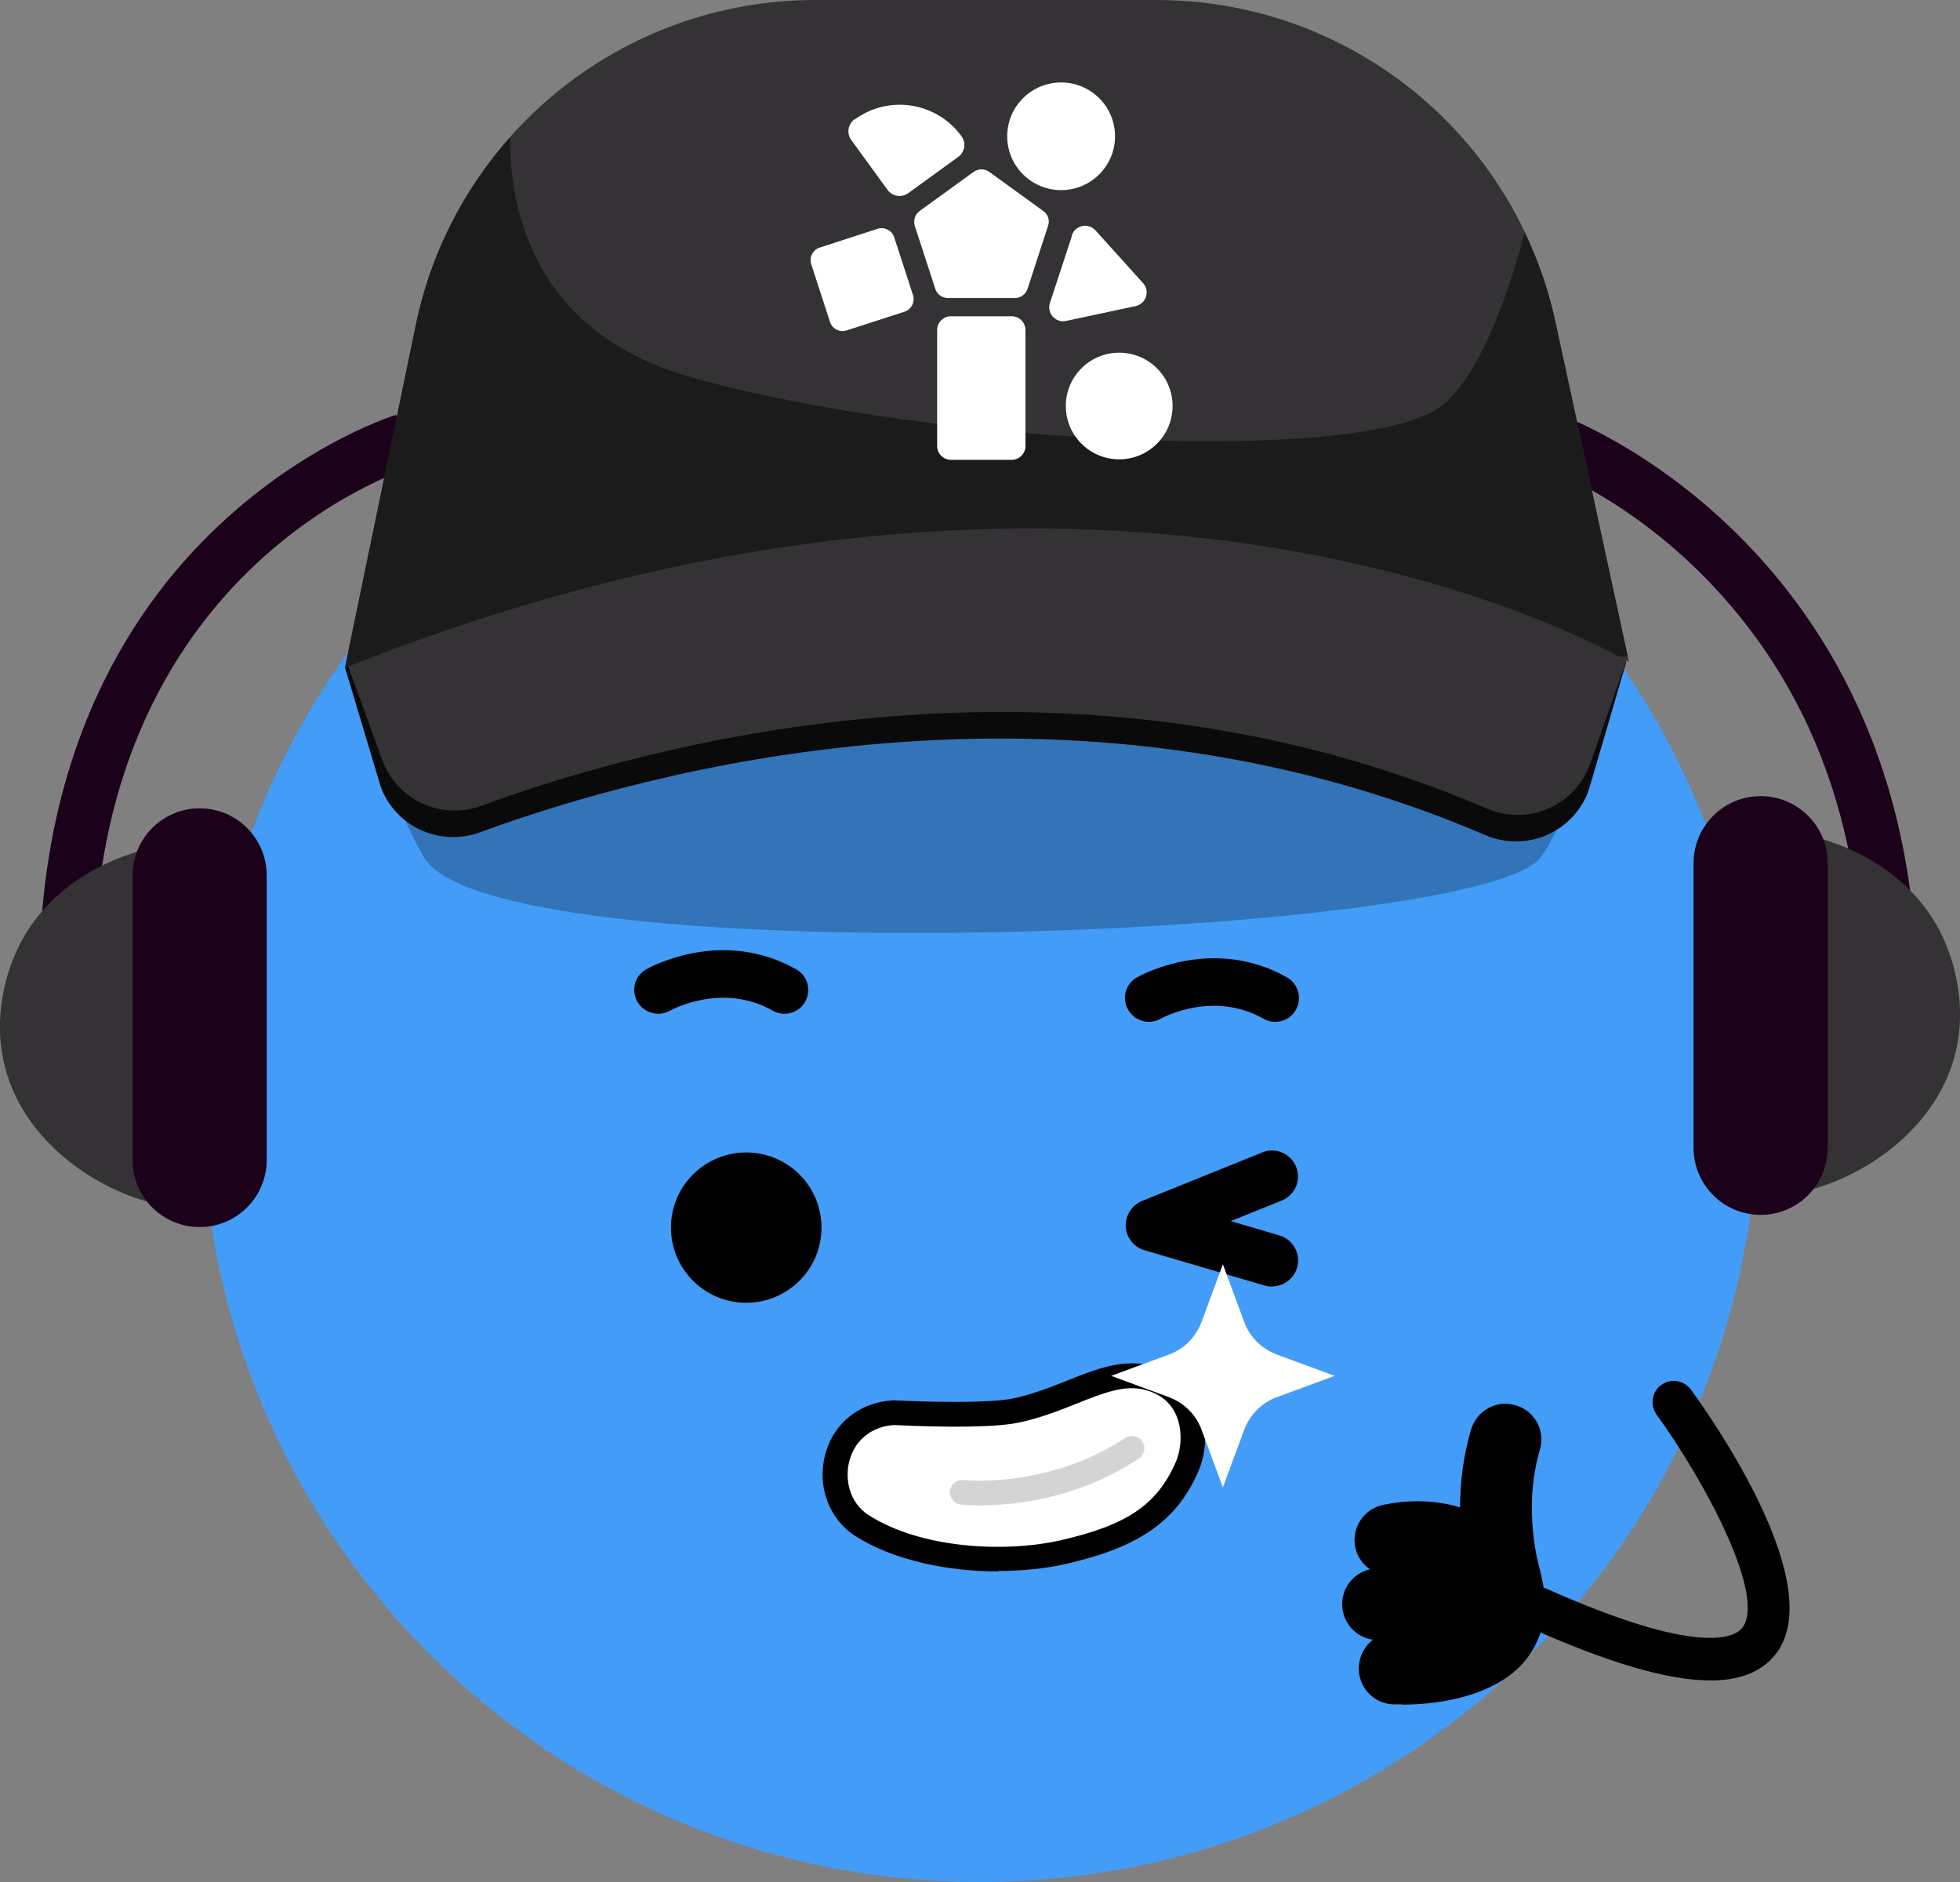 <svg width="50" height="48" viewBox="0 0 50 48" fill="none" xmlns="http://www.w3.org/2000/svg">
<rect x="0" y="0" width="50" height="48" fill="#808080" stroke="none"/>
<g clip-path="url(#clip0_1_583)">
<path d="M25.003 48C35.965 48 44.85 39.129 44.85 28.186C44.85 17.242 35.965 8.371 25.003 8.371C14.042 8.371 5.156 17.242 5.156 28.186C5.156 39.129 14.042 48 25.003 48Z" fill="#439CF7"/>
<path d="M22.804 36.026C21.17 36.126 20.837 38.162 22 38.912C23.322 39.761 25.515 39.953 27.103 39.595C28.904 39.19 29.768 38.6 30.286 37.419C30.605 36.696 30.492 35.436 29.269 35.137C28.286 34.898 27.329 35.661 25.947 35.973C25.123 36.159 22.804 36.033 22.804 36.033V36.026Z" fill="white"/>
<path d="M25.468 40.079C24.199 40.079 22.811 39.807 21.821 39.177C21.149 38.746 20.837 37.91 21.05 37.101C21.262 36.298 21.92 35.768 22.777 35.715C22.791 35.715 22.804 35.715 22.811 35.715C23.448 35.748 25.229 35.807 25.874 35.661C26.372 35.549 26.817 35.376 27.242 35.204C27.96 34.919 28.631 34.653 29.342 34.826C29.894 34.958 30.312 35.283 30.545 35.754C30.804 36.278 30.811 36.982 30.565 37.539C30.007 38.806 29.05 39.469 27.163 39.894C26.664 40.007 26.08 40.066 25.468 40.066V40.079ZM22.804 36.345C22.233 36.385 21.807 36.73 21.668 37.26C21.548 37.711 21.654 38.322 22.166 38.647C23.482 39.489 25.608 39.608 27.03 39.29C28.744 38.905 29.515 38.381 29.993 37.293C30.133 36.968 30.186 36.458 29.98 36.04C29.827 35.734 29.561 35.535 29.189 35.443C28.678 35.317 28.146 35.529 27.475 35.794C27.05 35.967 26.558 36.159 26.013 36.278C25.189 36.464 23.043 36.358 22.804 36.345Z" fill="black"/>
<path d="M24.545 38.063C24.545 38.063 26.777 38.321 28.877 36.941L24.545 38.063Z" fill="white"/>
<path d="M25.01 38.394C24.718 38.394 24.538 38.374 24.512 38.374C24.339 38.355 24.219 38.202 24.233 38.029C24.252 37.857 24.412 37.731 24.578 37.751C24.605 37.751 26.731 37.976 28.704 36.676C28.851 36.583 29.043 36.623 29.143 36.763C29.236 36.908 29.196 37.101 29.056 37.2C27.468 38.248 25.821 38.394 25.01 38.394Z" fill="#D4D4D4"/>
<path d="M19.037 33.227C20.097 33.227 20.957 32.369 20.957 31.31C20.957 30.251 20.097 29.393 19.037 29.393C17.976 29.393 17.116 30.251 17.116 31.31C17.116 32.369 17.976 33.227 19.037 33.227Z" fill="black"/>
<path d="M32.452 32.816C32.392 32.816 32.325 32.809 32.266 32.789L29.196 31.887C28.924 31.807 28.731 31.562 28.718 31.283C28.704 31.005 28.87 30.739 29.13 30.633L32.199 29.393C32.538 29.253 32.93 29.419 33.063 29.758C33.203 30.096 33.036 30.481 32.698 30.62L31.395 31.144L32.638 31.509C32.99 31.615 33.189 31.98 33.09 32.331C33.003 32.623 32.737 32.809 32.452 32.809V32.816Z" fill="black"/>
<path d="M32.532 26.063C32.432 26.063 32.326 26.036 32.233 25.983C30.944 25.253 29.661 25.956 29.608 25.983C29.316 26.149 28.944 26.043 28.778 25.751C28.611 25.459 28.711 25.094 29.003 24.928C29.083 24.882 30.93 23.854 32.831 24.928C33.123 25.094 33.223 25.466 33.057 25.758C32.944 25.956 32.738 26.063 32.525 26.063H32.532Z" fill="black"/>
<path d="M20.013 25.857C19.913 25.857 19.807 25.83 19.714 25.777C18.425 25.048 17.143 25.751 17.09 25.777C16.797 25.943 16.425 25.837 16.259 25.545C16.093 25.253 16.193 24.888 16.485 24.723C16.565 24.676 18.412 23.648 20.312 24.723C20.605 24.888 20.704 25.26 20.538 25.552C20.425 25.751 20.219 25.857 20.006 25.857H20.013Z" fill="black"/>
<path d="M31.196 37.937L30.651 36.464C30.512 36.08 30.206 35.781 29.821 35.635L28.346 35.091L29.821 34.547C30.206 34.408 30.505 34.103 30.651 33.718L31.196 32.245L31.741 33.718C31.881 34.103 32.186 34.401 32.572 34.547L34.047 35.091L32.572 35.635C32.186 35.774 31.887 36.08 31.741 36.464L31.196 37.937Z" fill="white"/>
<path d="M1.262 28.504C0.193 21.028 2.631 16.557 4.87 14.122C7.309 11.469 9.993 10.613 10.106 10.58L10.518 11.913L10.312 11.243L10.518 11.907C10.12 12.033 0.757 15.137 2.638 28.298L1.256 28.497L1.262 28.504Z" fill="#1B021A"/>
<path d="M4.053 21.592C4.053 21.592 0.718 22.069 0.086 25.313C-0.551 28.564 2.425 30.54 4.412 30.779L4.053 21.585V21.592Z" fill="#343235"/>
<path d="M6.804 22.328C6.804 21.383 6.038 20.616 5.093 20.616C4.148 20.616 3.382 21.383 3.382 22.328V29.585C3.382 30.53 4.148 31.296 5.093 31.296C6.038 31.296 6.804 30.53 6.804 29.585V22.328Z" fill="#1B021A"/>
<path d="M48.744 28.166L47.356 28.006C47.967 22.726 46.818 18.414 43.927 15.191C41.794 12.803 39.482 11.953 39.462 11.947L39.934 10.633C40.04 10.673 50.319 14.547 48.738 28.172L48.744 28.166Z" fill="#1B021A"/>
<path d="M45.947 21.273C45.947 21.273 49.282 21.751 49.914 24.995C50.551 28.245 47.575 30.222 45.588 30.461L45.947 21.267V21.273Z" fill="#343235"/>
<path d="M43.203 29.273C43.203 30.219 43.969 30.985 44.914 30.985C45.859 30.985 46.625 30.219 46.625 29.273V22.016C46.625 21.071 45.859 20.305 44.914 20.305C43.969 20.305 43.203 21.071 43.203 22.016V29.273Z" fill="#1B021A"/>
<g opacity="0.26">
<path d="M8.977 17.519C8.977 17.519 10.02 20.471 10.804 21.85C12.518 24.869 37.269 23.96 39.242 21.93C39.874 21.28 41.482 16.888 41.482 16.888L8.977 17.525V17.519Z" fill="black"/>
</g>
<path d="M8.804 17.035L10.611 8.292C11.601 3.462 15.861 -0 20.797 -0H29.502C34.399 -0 38.638 3.409 39.674 8.192L41.555 16.882C41.555 16.882 28.605 9.127 8.804 17.035Z" fill="#343235"/>
<path d="M8.804 17.034L9.708 20.052C10.08 21.081 11.216 21.605 12.246 21.227C16.432 19.688 27.136 16.683 37.894 21.3C38.944 21.751 40.153 21.22 40.532 20.145L41.488 16.882C41.488 16.882 25.701 5.963 8.811 17.034H8.804Z" fill="#0A0A0A"/>
<path d="M8.844 16.889L9.747 19.376C10.12 20.404 11.256 20.928 12.286 20.55C16.472 19.011 27.176 16.006 37.933 20.623C38.983 21.074 40.193 20.544 40.571 19.469L41.528 16.736C41.528 16.736 25.741 5.817 8.85 16.889H8.844Z" fill="#343235"/>
<path d="M39.675 8.192C39.502 7.396 39.236 6.647 38.897 5.93C38.412 7.728 37.701 9.632 36.771 10.355C34.817 11.867 23.914 11.37 17.688 9.638C13.714 8.53 13.01 5.525 13.01 3.502C11.834 4.829 10.983 6.461 10.605 8.292L8.797 17.035C27.11 9.724 39.548 15.794 41.322 16.756C41.389 16.756 41.455 16.743 41.522 16.736L39.675 8.192Z" fill="#1C1B1C"/>
<path d="M28.551 11.715C29.304 11.715 29.913 11.106 29.913 10.355C29.913 9.604 29.304 8.995 28.551 8.995C27.799 8.995 27.189 9.604 27.189 10.355C27.189 11.106 27.799 11.715 28.551 11.715Z" fill="white"/>
<path d="M27.07 4.849C27.829 4.849 28.445 4.234 28.445 3.476C28.445 2.717 27.829 2.103 27.07 2.103C26.31 2.103 25.694 2.717 25.694 3.476C25.694 4.234 26.31 4.849 27.07 4.849Z" fill="white"/>
<path d="M27.349 6.003L26.784 7.728C26.698 7.986 26.93 8.245 27.196 8.185L28.97 7.807C29.236 7.748 29.342 7.423 29.163 7.224L27.947 5.877C27.761 5.671 27.429 5.744 27.342 6.003H27.349Z" fill="white"/>
<path d="M22.385 5.836L20.912 6.314C20.734 6.372 20.637 6.563 20.695 6.74L21.173 8.21C21.231 8.388 21.422 8.485 21.6 8.427L23.073 7.95C23.251 7.892 23.348 7.701 23.29 7.523L22.812 6.053C22.754 5.876 22.563 5.779 22.385 5.836Z" fill="white"/>
<path d="M26.16 11.376V8.418C26.16 8.223 26.002 8.066 25.807 8.066H24.259C24.065 8.066 23.907 8.223 23.907 8.418V11.376C23.907 11.57 24.065 11.728 24.259 11.728H25.807C26.002 11.728 26.16 11.57 26.16 11.376Z" fill="white"/>
<path d="M21.808 3.044C22.679 2.412 23.895 2.604 24.528 3.474C24.649 3.64 24.616 3.877 24.444 4.002L23.17 4.926C23.003 5.047 22.766 5.014 22.641 4.842L21.715 3.57C21.594 3.404 21.627 3.167 21.799 3.042L21.808 3.044Z" fill="white"/>
<path d="M24.837 4.384L23.462 5.379C23.342 5.466 23.296 5.618 23.335 5.757L23.86 7.369C23.907 7.509 24.033 7.601 24.186 7.601H25.887C26.033 7.601 26.166 7.509 26.212 7.369L26.737 5.757C26.784 5.618 26.737 5.466 26.611 5.379L25.236 4.384C25.116 4.298 24.957 4.298 24.837 4.384Z" fill="white"/>
<path d="M43.635 42.859C42.551 42.859 41.036 42.414 39.017 41.512C38.744 41.393 38.618 41.068 38.744 40.796C38.864 40.524 39.189 40.398 39.462 40.524C43.409 42.282 44.266 41.738 44.438 41.525C45.076 40.743 43.515 37.811 42.259 36.079C42.086 35.834 42.139 35.495 42.379 35.323C42.618 35.144 42.963 35.204 43.136 35.442C43.741 36.272 46.671 40.49 45.282 42.209C44.93 42.64 44.392 42.859 43.635 42.859Z" fill="black"/>
<path d="M35.781 43.469C35.655 43.469 35.568 43.469 35.528 43.469C35.023 43.443 34.638 43.011 34.664 42.507C34.691 42.003 35.123 41.598 35.628 41.645C36.233 41.671 37.229 41.532 37.508 41.174C37.542 41.134 37.628 41.021 37.562 40.703C37.342 40.471 36.711 39.953 35.655 40.172C35.156 40.272 34.678 39.953 34.572 39.462C34.472 38.965 34.791 38.487 35.282 38.381C37.794 37.864 39.09 39.675 39.143 39.754C39.196 39.834 39.243 39.92 39.269 40.013C39.608 41.134 39.276 41.877 38.944 42.308C38.113 43.363 36.439 43.476 35.781 43.476V43.469Z" fill="black"/>
<path d="M36.259 41.93C35.887 41.93 35.468 41.897 35.003 41.817C34.505 41.738 34.166 41.26 34.253 40.763C34.332 40.265 34.804 39.933 35.309 40.013C36.419 40.199 37.05 40.053 37.376 39.907C37.243 39.157 37.116 37.844 37.528 36.458C37.675 35.973 38.179 35.695 38.664 35.841C39.15 35.98 39.429 36.491 39.282 36.975C38.831 38.507 39.269 39.986 39.276 40.006C39.356 40.265 39.316 40.55 39.163 40.776C39.077 40.909 38.332 41.93 36.266 41.93H36.259Z" fill="black"/>
</g>
<defs>
<clipPath id="clip0_1_583">
<rect width="50" height="48" fill="white"/>
</clipPath>
</defs>
</svg>
